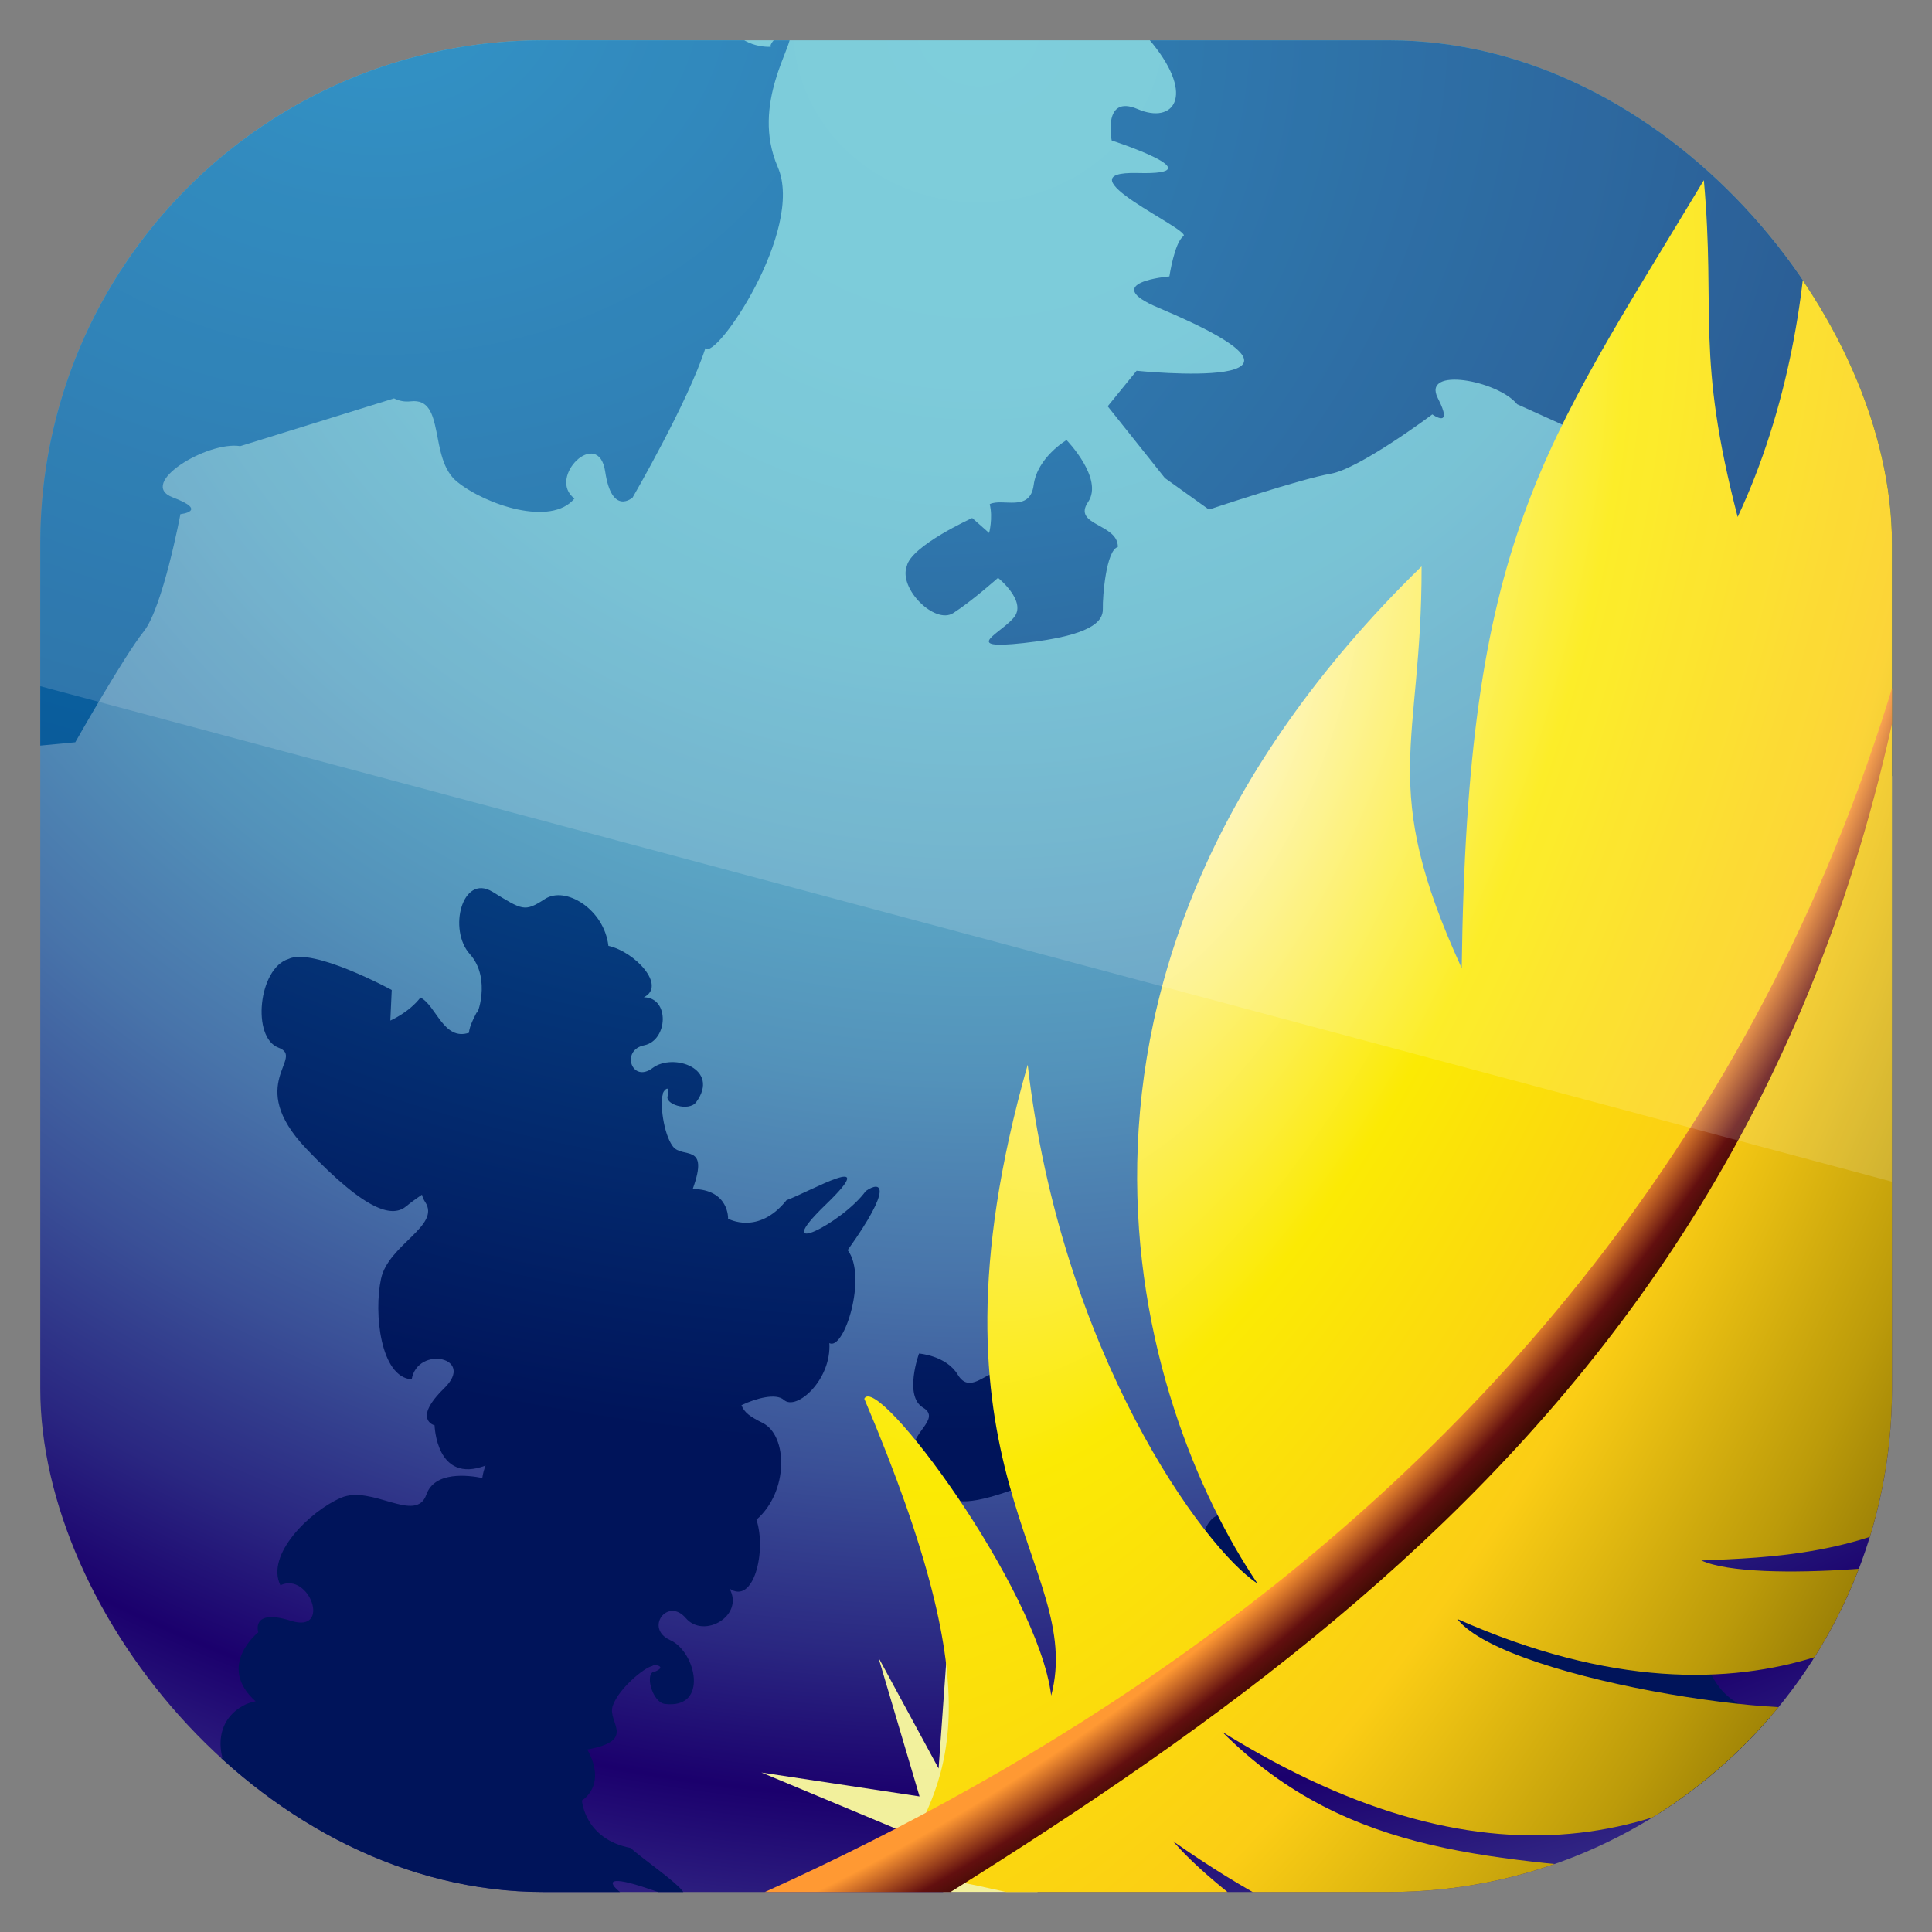 <?xml version="1.0" encoding="UTF-8" standalone="no"?>
<!-- Created with Inkscape (http://www.inkscape.org/) -->

<svg
   xmlns:dc="http://purl.org/dc/elements/1.1/"
   xmlns:cc="http://creativecommons.org/ns#"
   xmlns:rdf="http://www.w3.org/1999/02/22-rdf-syntax-ns#"
   xmlns:svg="http://www.w3.org/2000/svg"
   xmlns="http://www.w3.org/2000/svg"
   xmlns:xlink="http://www.w3.org/1999/xlink"
   xmlns:sodipodi="http://sodipodi.sourceforge.net/DTD/sodipodi-0.dtd"
   xmlns:inkscape="http://www.inkscape.org/namespaces/inkscape"
   width="96"
   height="96"
   id="svg11037"
   version="1.1"
   inkscape:version="0.48.5 r10040"
   sodipodi:docname="kompozer.svg">
  <rect width="100%" height="100%" fill="#808080" stroke="none"/>
  <defs
     id="defs11039">
    <clipPath
       clipPathUnits="userSpaceOnUse"
       id="clipPath3009">
      <path
         id="path3011"
         d="m -2,956.362 -96,0 0,33.562 96,25.687 0,-59.25 z"
         style="opacity:0.15;fill:#ffffff;fill-opacity:1;stroke:none"
         inkscape:connector-curvature="0" />
    </clipPath>
    <radialGradient
       inkscape:collect="always"
       xlink:href="#radialGradient4537"
       id="radialGradient4559"
       cx="48.555"
       cy="-7.214"
       fx="48.555"
       fy="-7.214"
       r="42"
       gradientUnits="userSpaceOnUse"
       gradientTransform="matrix(2.396,0,0,2.252,-67.804,9.03)" />
    <radialGradient
       gradientUnits="userSpaceOnUse"
       fy="7.227"
       fx="64.569"
       r="104.221"
       cy="7.227"
       cx="64.569"
       id="radialGradient4537">
      <stop
         id="stop4539"
         style="stop-color:#67C5D5"
         offset="0" />
      <stop
         id="stop4541"
         style="stop-color:#66C2D3"
         offset="0.16" />
      <stop
         id="stop4543"
         style="stop-color:#62B9CE"
         offset="0.28" />
      <stop
         id="stop4545"
         style="stop-color:#5CA8C6"
         offset="0.385" />
      <stop
         id="stop4547"
         style="stop-color:#5392BA"
         offset="0.483" />
      <stop
         id="stop4549"
         style="stop-color:#4874AA"
         offset="0.576" />
      <stop
         id="stop4551"
         style="stop-color:#3A5097"
         offset="0.665" />
      <stop
         id="stop4553"
         style="stop-color:#2A2781"
         offset="0.749" />
      <stop
         id="stop4555"
         style="stop-color:#1B006D"
         offset="0.815" />
      <stop
         id="stop4557"
         style="stop-color:#596AAD"
         offset="1" />
    </radialGradient>
    <radialGradient
       inkscape:collect="always"
       xlink:href="#radialGradient4771"
       id="radialGradient4711"
       cx="46.428"
       cy="-0.572"
       fx="46.428"
       fy="-0.572"
       r="61.092"
       gradientTransform="matrix(1.245,0,0,0.992,-11.375,8.864)"
       gradientUnits="userSpaceOnUse" />
    <radialGradient
       gradientUnits="userSpaceOnUse"
       fy="14.176"
       fx="64.554"
       r="52.229"
       cy="14.176"
       cx="64.554"
       id="radialGradient4771">
      <stop
         id="stop4773"
         style="stop-color:#0F80BC"
         offset="0" />
      <stop
         id="stop4775"
         style="stop-color:#0A5F9E"
         offset="0.338" />
      <stop
         id="stop4777"
         style="stop-color:#00145A"
         offset="1" />
    </radialGradient>
    <clipPath
       clipPathUnits="userSpaceOnUse"
       id="clipPath4717">
      <rect
         width="84"
         height="84"
         rx="6"
         ry="6"
         x="6"
         y="-90"
         transform="scale(1,-1)"
         id="rect4719"
         style="fill:url(#radialGradient4721);fill-opacity:1;fill-rule:nonzero;stroke:none" />
    </clipPath>
    <clipPath
       clipPathUnits="userSpaceOnUse"
       id="clipPath3861">
      <rect
         style="fill:#999999;fill-opacity:1;fill-rule:nonzero;stroke:none;display:inline"
         id="rect3863"
         transform="matrix(0.94,-0.342,-0.342,-0.94,0,0)"
         y="-295.903"
         x="-102.886"
         ry="8.907"
         rx="8.907"
         height="124.694"
         width="124.694" />
    </clipPath>
    <radialGradient
       inkscape:collect="always"
       xlink:href="#linearGradient3943"
       id="radialGradient3870"
       gradientUnits="userSpaceOnUse"
       gradientTransform="matrix(0.338,0.071,-0.089,0.753,-35.562,-65.402)"
       cx="339.7"
       cy="345.816"
       fx="357.259"
       fy="344.566"
       r="193.536" />
    <linearGradient
       id="linearGradient3943">
      <stop
         id="stop3945"
         offset="0"
         style="stop-color:#fff6d6" />
      <stop
         id="stop3952"
         offset="0.325"
         style="stop-color:#fbea04" />
      <stop
         id="stop3954"
         offset="0.601"
         style="stop-color:#fbcd15" />
      <stop
         id="stop3760"
         offset="0.823"
         style="stop-color:#bc9b0a" />
      <stop
         id="stop3762"
         offset="0.939"
         style="stop-color:#947a05" />
      <stop
         id="stop3947"
         offset="1"
         style="stop-color:#725f00" />
    </linearGradient>
    <radialGradient
       inkscape:collect="always"
       xlink:href="#linearGradient3974"
       id="radialGradient3872"
       gradientUnits="userSpaceOnUse"
       gradientTransform="matrix(0.232,0.165,-0.251,0.385,83.218,10.222)"
       cx="279.102"
       cy="467.596"
       fx="273.837"
       fy="461.119"
       r="196" />
    <linearGradient
       id="linearGradient3974">
      <stop
         id="stop3976"
         offset="0"
         style="stop-color:#ff9933" />
      <stop
         id="stop3978"
         offset="0.924"
         style="stop-color:#ff9933" />
      <stop
         id="stop3980"
         offset="0.971"
         style="stop-color:#620f0f" />
      <stop
         id="stop3982"
         offset="1"
         style="stop-color:#350a00" />
    </linearGradient>
    <radialGradient
       r="61.092"
       fy="-0.572"
       fx="46.428"
       cy="-0.572"
       cx="46.428"
       gradientTransform="matrix(1.245,0,0,0.992,-11.375,8.864)"
       gradientUnits="userSpaceOnUse"
       id="radialGradient3514"
       xlink:href="#radialGradient4771"
       inkscape:collect="always" />
    <radialGradient
       r="61.092"
       fy="-0.572"
       fx="46.428"
       cy="-0.572"
       cx="46.428"
       gradientTransform="matrix(1.245,0,0,0.992,-11.375,8.864)"
       gradientUnits="userSpaceOnUse"
       id="radialGradient3516"
       xlink:href="#radialGradient4771"
       inkscape:collect="always" />
    <radialGradient
       r="61.092"
       fy="-0.572"
       fx="46.428"
       cy="-0.572"
       cx="46.428"
       gradientTransform="matrix(1.245,0,0,0.992,-11.375,8.864)"
       gradientUnits="userSpaceOnUse"
       id="radialGradient3518"
       xlink:href="#radialGradient4771"
       inkscape:collect="always" />
    <radialGradient
       r="61.092"
       fy="-0.572"
       fx="46.428"
       cy="-0.572"
       cx="46.428"
       gradientTransform="matrix(1.245,0,0,0.992,-11.375,8.864)"
       gradientUnits="userSpaceOnUse"
       id="radialGradient3520"
       xlink:href="#radialGradient4771"
       inkscape:collect="always" />
    <radialGradient
       r="61.092"
       fy="-0.572"
       fx="46.428"
       cy="-0.572"
       cx="46.428"
       gradientTransform="matrix(1.245,0,0,0.992,-11.375,8.864)"
       gradientUnits="userSpaceOnUse"
       id="radialGradient3522"
       xlink:href="#radialGradient4771"
       inkscape:collect="always" />
    <radialGradient
       r="61.092"
       fy="-0.572"
       fx="46.428"
       cy="-0.572"
       cx="46.428"
       gradientTransform="matrix(1.245,0,0,0.992,-11.375,8.864)"
       gradientUnits="userSpaceOnUse"
       id="radialGradient3524"
       xlink:href="#radialGradient4771"
       inkscape:collect="always" />
    <radialGradient
       r="61.092"
       fy="-0.572"
       fx="46.428"
       cy="-0.572"
       cx="46.428"
       gradientTransform="matrix(1.245,0,0,0.992,-11.375,8.864)"
       gradientUnits="userSpaceOnUse"
       id="radialGradient3526"
       xlink:href="#radialGradient4771"
       inkscape:collect="always" />
    <radialGradient
       r="61.092"
       fy="-0.572"
       fx="46.428"
       cy="-0.572"
       cx="46.428"
       gradientTransform="matrix(1.245,0,0,0.992,-11.375,8.864)"
       gradientUnits="userSpaceOnUse"
       id="radialGradient3528"
       xlink:href="#radialGradient4771"
       inkscape:collect="always" />
    <radialGradient
       r="61.092"
       fy="-0.572"
       fx="46.428"
       cy="-0.572"
       cx="46.428"
       gradientTransform="matrix(1.245,0,0,0.992,-11.375,8.864)"
       gradientUnits="userSpaceOnUse"
       id="radialGradient3530"
       xlink:href="#radialGradient4771"
       inkscape:collect="always" />
    <clipPath
       clipPathUnits="userSpaceOnUse"
       id="clipPath3218">
      <rect
         x="7.75"
         y="7.75"
         width="80.5"
         height="80.5"
         style="opacity:0.6;fill:#000000;fill-opacity:1"
         id="rect3220"
         rx="21.875"
         ry="21.875" />
    </clipPath>
  </defs>
  <sodipodi:namedview
     id="base"
     pagecolor="#ffffff"
     bordercolor="#666666"
     borderopacity="1.0"
     inkscape:pageopacity="0.0"
     inkscape:pageshadow="2"
     inkscape:zoom="3.959798"
     inkscape:cx="29.118614"
     inkscape:cy="59.964634"
     inkscape:document-units="px"
     inkscape:current-layer="layer1"
     showgrid="false"
     inkscape:window-width="1366"
     inkscape:window-height="684"
     inkscape:window-x="0"
     inkscape:window-y="26"
     inkscape:window-maximized="1"
     showguides="true"
     inkscape:guide-bbox="true">
    <sodipodi:guide
       orientation="0,1"
       position="-24.749,0"
       id="guide11064" />
    <sodipodi:guide
       orientation="0,1"
       position="-23.234,96"
       id="guide11066" />
    <sodipodi:guide
       orientation="1,0"
       position="0,54.801"
       id="guide11068" />
    <sodipodi:guide
       orientation="1,0"
       position="96,51.013"
       id="guide11070" />
    <sodipodi:guide
       orientation="0,1"
       position="-18.94,48"
       id="guide11072" />
    <sodipodi:guide
       orientation="1,0"
       position="48,79.297"
       id="guide11074" />
    <sodipodi:guide
       orientation="1,0"
       position="2,75.509"
       id="guide11076" />
    <sodipodi:guide
       orientation="0,1"
       position="-77.277,2"
       id="guide11078" />
    <sodipodi:guide
       orientation="1,0"
       position="94,77.782"
       id="guide11080" />
    <sodipodi:guide
       orientation="0,1"
       position="-65.912,94"
       id="guide11082" />
  </sodipodi:namedview>
  <g
     inkscape:label="Layer 1"
     inkscape:groupmode="layer"
     id="layer1"
     transform="translate(0,-956.362)">
    <g
       transform="matrix(1.143,0,0,1.143,-6.857,949.505)"
       style="display:inline"
       id="g3344"
       clip-path="url(#clipPath3218)">
      <rect
         width="84"
         height="84"
         rx="6"
         ry="6"
         x="6"
         y="-90"
         transform="scale(1,-1)"
         id="rect2419"
         style="fill:url(#radialGradient4559);fill-opacity:1;fill-rule:nonzero;stroke:none" />
      <g
         clip-path="url(#clipPath4717)"
         style="fill:url(#radialGradient4711);fill-opacity:1"
         id="g4676">
        <path
           style="fill:url(#radialGradient3514);fill-opacity:1"
           inkscape:connector-curvature="0"
           d="m 45.421,30.607 c -0.373,0.973 1.218,2.553 2.017,2.045 0.801,-0.512 1.948,-1.532 1.948,-1.532 0,0 1.217,0.977 0.725,1.674 -0.495,0.695 -2.466,1.476 0.387,1.16 2.926,-0.324 3.46,-0.927 3.445,-1.485 -0.015,-0.556 0.146,-2.552 0.652,-2.691 0.015,-1.023 -1.99,-0.928 -1.295,-1.953 0.695,-1.019 -0.935,-2.694 -0.935,-2.694 0,0 -1.269,0.743 -1.429,1.952 -0.16,1.206 -1.348,0.556 -1.91,0.833 0.146,0.604 -0.027,1.253 -0.027,1.253 l -0.735,-0.65 c 10e-4,-10e-4 -2.658,1.207 -2.843,2.089 z"
           id="path4811" />
        <g
           id="g4659"
           style="fill:url(#radialGradient3530);fill-opacity:1">
          <path
             id="path4767"
             d="m 70.695,79.654 c -0.082,-0.359 -0.973,-1.4 -1.656,-1.633 -0.68,-0.233 -1.349,1.004 -1.787,-1.049 -1.438,0.824 -2.058,-0.227 -2.058,-0.227 0,0 -1.55,0.091 -1.85,1.988 -0.738,0.873 -2.63,4.05 -1.625,0.746 1.012,-3.324 -1.067,-0.261 -1.261,1.408 -0.361,0.742 -0.971,0.817 -0.587,-2.519 -1.332,-0.46 -2.012,-3.551 -1.282,-3.61 -0.848,-1.182 -0.182,-2.99 0.525,-2.894 0.706,0.091 1.919,-1.544 1.882,-1.924 -0.037,-0.378 0.547,-0.108 0.511,-2.653 -0.037,-2.552 0.962,-3.183 1.044,-1.049 0.086,2.126 1.356,-0.696 1.225,-1.778 -0.132,-1.078 0.127,-3.514 0.901,-2.074 -0.901,-3.562 -0.19,-3.703 0.351,-1.332 1.355,0.107 1.401,0.829 1.401,0.829 1.5,-0.369 2.219,0.761 2.335,1.395 1.39,-1.641 2.794,0.128 2.794,0.128 0,0 0.969,-0.321 0.505,1.363 -0.466,1.678 2.012,0.77 1.421,-0.436 1.219,-0.617 3.028,1.251 3.598,2.526 0.57,1.28 -0.977,3.092 0.229,3.531 1.213,0.436 0.681,2.546 0.681,2.546 0,0 2.535,1.406 0.776,2.613 l -0.6,1.437 c 0,0 1.147,1.28 1.538,0.518 0.391,-0.763 0.529,0.776 0.529,0.776 -0.146,-0.273 0.282,1.585 1.862,1.976 1.588,0.387 2.593,2.896 0.83,2.928 -1.756,0.028 -1.892,-0.019 -2.368,1.006 -0.474,1.021 -2.715,1.057 -3.876,-0.265 -1.234,0.418 -3.431,-0.12 -2.785,-1.108 -1.065,0.621 -2.071,-1.047 -1.239,-1.791 0.832,-0.742 -0.468,-1.702 -0.905,-0.639 -0.433,1.062 -2.73,1.585 -2.57,-0.221 0.048,-0.536 1.272,-0.849 1.288,-0.402 0.224,0.517 0.315,-0.041 0.223,-0.108 z"
             inkscape:connector-curvature="0"
             style="fill:url(#radialGradient3516);fill-opacity:1" />
          <path
             style="fill:url(#radialGradient3518);fill-opacity:1"
             inkscape:connector-curvature="0"
             d="m 72.066,55.144 c 0.439,0.435 1.304,0.338 1.783,0.205 0.482,-0.138 0.414,-0.479 0.829,-0.613 0.408,-0.138 1.987,0.613 1.574,2.253 -0.957,0.134 -1.304,1.297 -1.304,1.297 0,0 -0.957,0.408 -1.441,0.205 -0.481,-0.205 -0.481,-0.138 -1.168,-0.071 -0.687,0.071 -2.336,-0.885 -0.55,-0.885 1.788,0 -0.203,-0.821 -0.96,-0.821 -0.754,0 -0.138,-0.751 0.757,-0.546 -0.62,-1.024 -0.277,-1.779 0.479,-1.024 z"
             id="path4779" />
          <path
             style="fill:url(#radialGradient3520);fill-opacity:1"
             inkscape:connector-curvature="0"
             d="m 78.039,60.815 c -0.479,0.475 0.07,1.911 0.687,1.84 0.616,-0.067 1.579,-0.338 1.579,-0.338 0,0 0.479,0.956 0,1.232 -0.479,0.27 -1.876,0.151 -0.067,0.818 1.854,0.681 2.332,0.475 2.47,0.134 0.138,-0.338 0.754,-1.499 1.099,-1.431 0.274,-0.613 -0.961,-1.159 -0.273,-1.571 0.681,-0.41 0.137,-1.91 0.137,-1.91 0,0 -0.963,0.067 -1.374,0.751 -0.412,0.683 -0.958,-0.067 -1.371,-0.067 -0.07,0.408 -0.346,0.749 -0.346,0.749 l -0.274,-0.617 c -0.001,-0.001 -1.926,-0.067 -2.267,0.411 z"
             id="path4789" />
          <path
             id="path4801"
             d="m 34.812,53.582 c -0.036,-0.105 0.329,-0.53 0.231,0.021 -0.224,0.392 0.905,0.744 1.222,0.308 1.062,-1.454 -1.001,-2.157 -1.896,-1.482 -0.903,0.682 -1.401,-0.78 -0.364,-0.988 1.034,-0.21 1.122,-2.079 -0.018,-2.086 1.006,-0.496 -0.388,-1.983 -1.539,-2.237 -0.186,-1.6 -1.873,-2.617 -2.76,-2.036 -0.896,0.583 -0.973,0.48 -2.285,-0.317 -1.307,-0.793 -1.937,1.649 -0.975,2.716 0.968,1.074 0.266,2.807 0.306,2.511 0,0 -0.364,0.655 -0.34,0.901 -1.107,0.376 -1.43,-1.183 -2.117,-1.528 -0.5,0.653 -1.309,1.001 -1.309,1.001 l 0.061,-1.329 c 0,0 -3.436,-1.872 -4.492,-1.347 -1.301,0.402 -1.609,3.414 -0.428,3.855 1.183,0.446 -1.484,1.555 1.192,4.377 2.749,2.897 3.811,2.98 4.372,2.508 0.139,-0.119 0.378,-0.297 0.671,-0.494 0.027,0.111 0.071,0.218 0.139,0.319 0.688,1.034 -1.599,1.85 -1.918,3.331 -0.324,1.498 -0.026,4.283 1.331,4.378 0.258,-1.484 2.797,-0.96 1.416,0.385 -1.406,1.371 -0.42,1.613 -0.42,1.613 0,0 0.067,2.569 2.217,1.748 -0.062,0.147 -0.113,0.335 -0.143,0.541 -0.601,-0.121 -2.071,-0.305 -2.43,0.719 -0.453,1.293 -2.373,-0.438 -3.716,0.143 -1.337,0.577 -3.288,2.47 -2.631,3.801 1.263,-0.599 2.229,2.101 0.465,1.547 -1.77,-0.556 -1.426,0.499 -1.426,0.499 0,0 -1.843,1.453 -0.117,3.001 -0.663,0.101 -1.841,0.839 -1.444,2.459 0,0 -0.757,0.027 -0.859,1.477 -2.47,0.498 -2.319,1.264 1.397,0.424 -1.5,0.778 1.049,1.145 2.178,1.041 1.131,-0.103 4.099,1.361 1.869,1.376 -2.234,0.014 -1.569,1.107 1.107,1.159 2.672,0.055 2.391,0.674 2.788,0.647 0.397,-0.027 2.125,1.335 2.031,2.091 -0.097,0.756 1.81,1.541 3.051,0.674 0.063,0.786 3.324,0.173 3.807,-1.245 3.531,0.54 3.45,-0.119 2.664,-0.538 -1.768,-0.27 -5.013,-2.62 -1.494,-1.412 3.501,1.207 0.128,-0.95 -0.795,-1.779 -2.01,-0.391 -2.113,-2.067 -2.113,-2.067 0,0 1.11,-0.632 0.234,-2.212 2.172,-0.403 0.861,-1.167 1.104,-1.895 0.244,-0.731 1.347,-1.661 1.725,-1.737 0.072,-0.098 0.663,0.02 0.115,0.242 -0.474,0.005 -0.138,1.34 0.429,1.408 1.918,0.234 1.357,-2.27 0.23,-2.774 -1.129,-0.508 -0.115,-1.885 0.678,-0.958 0.793,0.926 2.56,-0.114 1.897,-1.287 1.054,0.731 1.622,-1.633 1.174,-2.99 1.41,-1.222 1.364,-3.66 0.274,-4.205 -0.536,-0.268 -0.796,-0.441 -0.926,-0.774 0.648,-0.306 1.506,-0.532 1.844,-0.23 0.548,0.495 2.074,-0.871 1.978,-2.468 0.642,0.352 1.666,-2.904 0.796,-4.044 1.99,-2.782 1.453,-3.034 0.788,-2.568 -1.001,1.388 -4.288,3.048 -1.74,0.589 2.474,-2.388 -0.658,-0.577 -1.706,-0.19 -1.233,1.544 -2.541,0.802 -2.541,0.802 0,0 0.056,-1.265 -1.536,-1.291 0.736,-2.03 -0.45,-1.297 -0.865,-1.851 -0.416,-0.553 -0.565,-1.907 -0.438,-2.253 z"
             inkscape:connector-curvature="0"
             style="fill:url(#radialGradient3522);fill-opacity:1" />
          <path
             id="path4821"
             d="m 52.869,66.351 c 0.589,0.583 -0.087,2.346 -0.844,2.264 -0.758,-0.086 -1.939,-0.419 -1.939,-0.419 0,0 -0.589,1.174 0,1.511 0.592,0.332 2.304,0.189 0.086,1.004 -2.276,0.838 -2.868,0.587 -3.037,0.168 -0.166,-0.419 -0.924,-1.844 -1.347,-1.762 -0.341,-0.753 1.181,-1.422 0.337,-1.925 -0.844,-0.508 -0.173,-2.351 -0.173,-2.351 0,0 1.181,0.084 1.687,0.924 0.506,0.837 1.181,-0.086 1.687,-0.086 0.086,0.503 0.419,0.922 0.419,0.922 l 0.337,-0.753 c 0.002,0 2.365,-0.084 2.786,0.503 z"
             inkscape:connector-curvature="0"
             style="fill:url(#radialGradient3524);fill-opacity:1" />
          <path
             transform="matrix(1.422,0,0,1.422,-43.63,-5.15)"
             style="fill:url(#radialGradient3526);fill-opacity:1"
             inkscape:connector-curvature="0"
             clip-path="url(#XMLID_68_)"
             d="m 65.061,1.002 c -0.912,0.203 0.613,3.503 0.613,3.503 0,0 -0.055,2.216 0.321,2.329 0.374,0.113 2.852,0.733 4.147,2.345 1.301,1.614 0.625,2.463 -0.458,1.997 -1.084,-0.465 -0.797,0.959 -0.797,0.959 0,0 3.27,1.063 0.8,0.995 -2.475,-0.066 1.666,1.741 1.393,1.93 -0.273,0.191 -0.429,1.231 -0.429,1.231 0,0 -2.183,0.182 -0.333,0.959 6.26,2.637 -0.669,1.925 -0.669,1.925 l -0.884,1.087 1.749,2.194 1.345,0.962 c 0,0 2.833,-0.945 3.716,-1.093 0.884,-0.146 3.114,-1.815 3.114,-1.815 0,0 0.669,0.478 0.169,-0.497 -0.501,-0.976 1.841,-0.54 2.425,0.186 l 4.134,1.867 c 0.054,0.144 0.146,0.274 0.292,0.375 0.806,0.565 -0.729,1.535 -0.573,2.562 0.156,1.016 1.093,2.704 2.121,2.526 -0.18,-0.969 1.851,-1.086 1.144,-0.006 -0.706,1.077 0.077,1.056 0.077,1.056 0,0 0.653,1.521 2.034,0.676 -0.056,0.464 0.227,1.397 1.413,1.459 0,0 -0.126,0.506 0.848,0.865 -0.132,1.737 0.424,1.792 0.561,-0.846 0.245,1.157 0.992,-0.471 1.141,-1.25 0.15,-0.784 1.756,-2.505 1.322,-0.984 -0.431,1.508 4.735,2.06 5.308,0.259 0.578,-1.815 2.637,-2.763 2.699,-3.038 0.062,-0.281 -4.583,-0.712 -4.07,-0.493 0.514,0.219 1.47,-0.948 1.115,-1.986 0.576,0.116 0.83,-2.301 -0.083,-2.927 1.143,-2.405 0.651,-2.48 0.182,-2.001 -0.57,1.205 -2.922,3.023 -1.327,0.783 1.609,-2.263 -0.653,-0.284 -1.438,0.208 -0.689,1.341 -1.899,1.08 -1.899,1.08 0,0 -0.222,-0.911 -1.516,-0.607 0.151,-1.612 -0.653,-0.838 -1.12,-1.154 -0.285,-0.193 -0.558,-0.627 -0.726,-0.999 1.115,0.452 2.612,0.933 2.354,0.104 -0.167,-0.542 2.112,0.643 2.192,0.396 l 2.848,-0.396 2.769,-1.75 C 85.388,0.164 65.061,1.002 65.061,1.002 z"
             id="path4841" />
          <path
             transform="matrix(1.554,0,0,1.554,-49.592,-7.384)"
             style="fill:url(#radialGradient3528);fill-opacity:1"
             inkscape:connector-curvature="0"
             clip-path="url(#XMLID_68_)"
             d="m 38.752,6.095 c -10.573,4.747 -18.551,14.531 -18.551,14.531 0,0 0.938,2.145 1.265,1.987 0.33,-0.156 -2.361,5.628 -0.386,5.954 1.985,0.325 7.696,-3.578 6.637,-3.22 -1.056,0.356 0.595,-2.112 0.595,-2.112 0,0 2.972,-1.318 1.214,0.202 -1.743,1.511 2.318,0.187 2.255,0.496 -0.064,0.311 0.525,1.147 0.525,1.147 0,0 -1.393,1.494 0.406,0.892 6.172,-2.075 0.812,1.779 0.812,1.779 l 0.106,1.312 2.67,0.464 1.578,-0.15 c 0,0 1.381,-2.436 1.914,-3.098 0.535,-0.663 1.028,-3.284 1.028,-3.284 0,0 0.803,-0.084 -0.213,-0.468 -1.016,-0.385 0.972,-1.583 1.886,-1.434 l 4.303,-1.336 c 0.138,0.068 0.292,0.103 0.47,0.082 0.985,-0.114 0.489,1.603 1.294,2.25 0.796,0.644 2.627,1.264 3.283,0.469 -0.784,-0.594 0.674,-2.011 0.86,-0.751 0.187,1.249 0.767,0.723 0.767,0.723 0,0 1.543,-2.654 2.036,-4.177 0.27,0.377 2.788,-3.309 2.025,-5.067 -0.771,-1.78 0.479,-3.456 0.34,-3.715 -0.143,-0.256 -0.896,0.528 -0.34,0.34 0.561,-0.192 -1.589,0.772 -1.874,-2.061 -0.288,-2.89 -0.707,0.243 -0.985,1.169 0.377,1.508 4.29,-6.093 4.29,-6.093 l 5.044,-2.057 c 0,0.004 -11.481,-0.957 -25.254,5.226 z"
             id="path4851" />
        </g>
      </g>
      <g
         clip-path="url(#clipPath3861)"
         transform="matrix(0.633,0.23,-0.23,0.633,75.309,-109.335)"
         id="g3836">
        <g
           transform="matrix(1.107,-0.091,0.091,1.107,-29.717,-25.221)"
           id="g3865">
          <path
             id="path3838"
             style="fill:#ffff9f;fill-opacity:0.941"
             d="m 54.278,275.477 1.434,7.259 -5.077,-5.306 4.436,7.164 -9.229,1.081 11.548,1.5 1.942,10.018 c 0,0 0.731,-6.082 0.874,-6.058 0.143,0.024 5.818,4.078 5.763,3.728 -0.056,-0.35 -3.367,-4.803 -3.367,-4.803 0,0 8.291,2.395 7.795,2.115 -0.496,-0.28 -11.609,-6.457 -11.609,-6.457 l -4.51,-10.241 0,0 z"
             inkscape:connector-curvature="0" />
          <path
             id="path3840"
             style="fill:url(#radialGradient3870)"
             d="m 74.908,170.981 c 29.778,7.607 28.414,32.895 27.717,37.691 0.88,-3.459 2.034,-7.442 1.19,-14.087 17.662,30.641 -0.724,43.323 -2.173,45.08 3.251,-0.475 11.522,-6.011 11.702,-13.305 3.618,26.655 -10.668,30.669 -18.055,33.042 3.34,0.541 14.484,-3.759 15.898,-5.095 -2.295,4.166 -9.379,15.045 -28.685,12.11 3.77,2.815 23.205,0.296 23.169,-1.569 -6.607,10.506 -16.669,16.839 -34.624,11.493 9.119,5.223 17.617,2.76 27.17,1.199 -6.108,4.227 -8.556,12.749 -28.246,5.688 4.589,3.082 13.368,4.912 16.503,8.279 -5.474,-1.748 -13.608,-4.067 -31.622,-2.434 1.51,-5.919 3.13,-10.593 -8.965,-25.929 0.293,-1.696 12.635,7.983 15.02,13.781 -0.057,-7.87 -11.232,-10.407 -10.972,-35.007 6.282,15.679 17.306,24.445 20.822,25.568 -9.391,-8.086 -23.645,-30.115 -6.367,-59.536 2.775,10.089 0.832,12.863 8.401,21.916 -6.26,-24.128 -3.479,-30.202 1.514,-47.885 2.748,7.404 2.192,9.886 7.05,18.364 2.357,-13.549 -2.983,-28.496 -6.448,-29.363 z"
             inkscape:connector-curvature="0" />
          <path
             id="path3842"
             style="fill:url(#radialGradient3872)"
             d="m 92.671,203.194 c 5.135,47.633 -22.496,73.723 -47.105,99.741 -2.195,-2.112 -7.828,-0.23 -13.566,1.069 C 50.012,292.06 93.258,260.236 92.671,203.194 z"
             inkscape:connector-curvature="0" />
        </g>
      </g>
    </g>
    <rect
       ry="25"
       rx="25"
       id="rect3003"
       style="opacity:0.15;fill:#ffffff;fill-opacity:1"
       height="92"
       width="92"
       y="958.362"
       x="-96"
       clip-path="url(#clipPath3009)"
       transform="translate(98,0)" />
  </g>
</svg>
